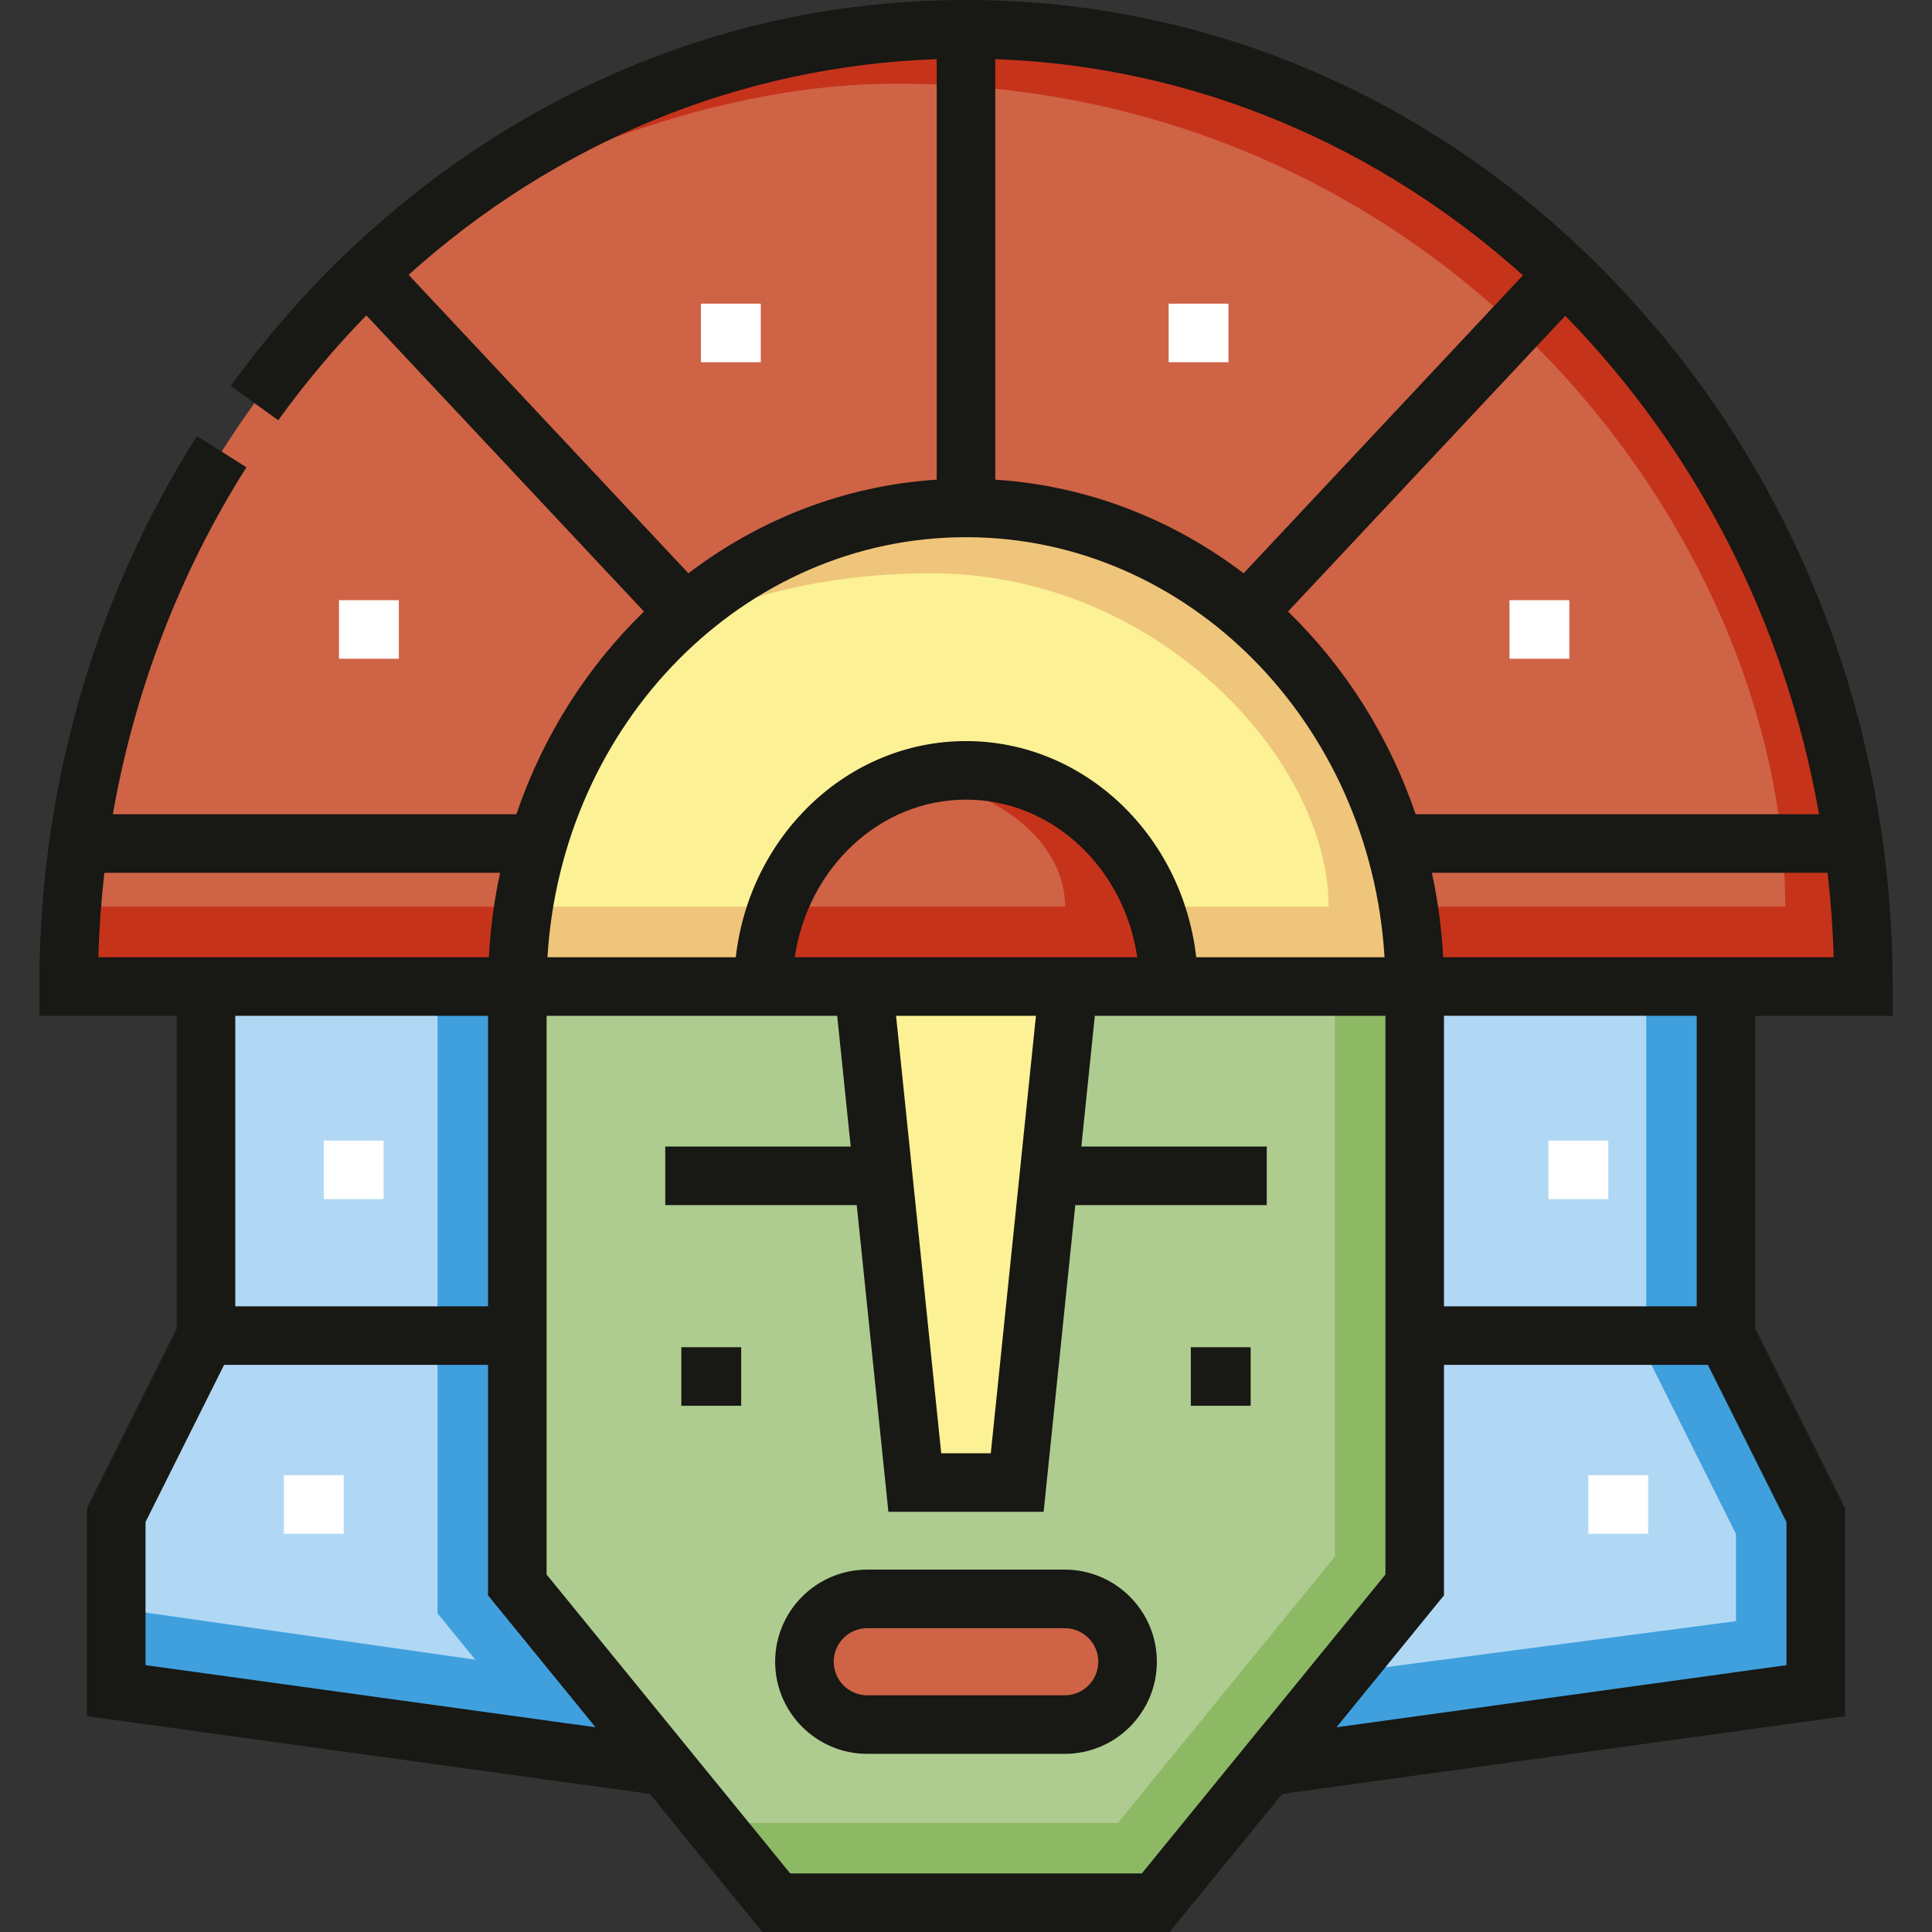 <svg id="Layer_1" enable-background="new 0 0 494.875 494.875" height="512" viewBox="0 0 494.875 494.875" width="512" xmlns="http://www.w3.org/2000/svg"><rect x="0" y="0" width="494.875" height="494.875" fill="#333333" stroke="none"/><g id="XMLID_3486_"><g id="XMLID_127_"><path id="XMLID_4243_" d="m132.506 405.977v-153.285h-79.74v89.416l-22.993 45.986v44.963l140.627 19.416z" fill="#b0d8f5"/><path id="XMLID_128_" d="m132.506 405.977v-153.285h-20.438v160.558l9.677 11.873-91.972-13.143v21.077l140.627 19.416z" fill="#40a0dd"/><path id="XMLID_4241_" d="m362.369 405.977v-153.285h79.74v89.416l22.993 45.986v44.963l-140.627 19.416z" fill="#b0d8f5"/><path id="XMLID_324_" d="m442.109 342.108v-89.416h-20.438v94.241l22.993 45.985v22.329l-100.631 13.229-19.558 23.997 140.627-19.416v-44.963z" fill="#40a0dd"/><path id="XMLID_4238_" d="m362.37 252.692v153.285l-66.34 81.399h-97.185l-66.339-81.399v-153.285z" fill="#aecc90"/><path id="XMLID_129_" d="m341.932 252.692v146.011l-55.611 68.234h-104.133l16.657 20.438h97.185l66.34-81.398v-153.285z" fill="#8db965"/><path id="XMLID_3565_" d="m247.438 7.5c-126.95 0-229.863 109.776-229.863 245.192h459.727c-.001-135.416-102.914-245.192-229.864-245.192z" fill="#cf6346"/><path id="XMLID_4135_" d="m247.438 7.5c-52.233 0-100.388 18.596-138.989 49.903 34.708-18.699 77.525-35.965 121.074-35.965 140.346 0 227.764 116.158 227.764 210.816h-438.912c-.522 6.74-.801 13.554-.801 20.438h459.727c0-135.416-102.913-245.192-229.863-245.192z" fill="#c6331b"/><path id="XMLID_3563_" d="m247.438 130.096c-63.475 0-114.932 54.888-114.932 122.596h229.864c0-67.708-51.457-122.596-114.932-122.596z" fill="#fcf194"/><path id="XMLID_3765_" d="m247.438 130.096c-24.696 0-57.585 10.82-75.14 29.828 13.626-4.277 32.951-13.077 66.183-13.077 58.235 0 101.854 48.069 101.854 85.407h-206.23c-1.046 6.648-1.599 13.474-1.599 20.438h229.864c0-67.708-51.457-122.596-114.932-122.596z" fill="#eec57b"/><path id="XMLID_3558_" d="m247.438 197.326c-28.666 0-51.905 24.788-51.905 55.366h103.809c0-30.578-23.238-55.366-51.904-55.366z" fill="#cf6346"/><path id="XMLID_3766_" d="m247.438 197.326c-4.654 0-9.161.663-13.452 1.888 22.164 3.14 38.839 16.739 38.839 33.04h-73.625c-2.358 6.325-3.667 13.216-3.667 20.438h103.809c0-30.578-23.238-55.366-51.904-55.366z" fill="#c6331b"/><path id="XMLID_4239_" d="m260.552 379.748h-26.229l-13.114-127.056h52.458z" fill="#fcf194"/><path id="XMLID_4240_" d="m272.73 441.743h-50.584c-8.889 0-16.095-7.206-16.095-16.095 0-8.889 7.206-16.095 16.095-16.095h50.584c8.889 0 16.095 7.206 16.095 16.095 0 8.889-7.206 16.095-16.095 16.095z" fill="#cf6346"/></g><g id="XMLID_130_"><g fill="#fff"><path id="XMLID_2220_" d="m179.547 77.783h15.328v15h-15.328z"/><path id="XMLID_2219_" d="m86.831 153.732h15.329v15h-15.329z"/><path id="XMLID_2218_" d="m386.651 153.732h15.329v15h-15.329z"/><path id="XMLID_134_" d="m299.343 77.783h15.328v15h-15.328z"/><path id="XMLID_1867_" d="m82.928 292.145h15.329v15h-15.329z"/><path id="XMLID_1866_" d="m72.709 377.869h15.328v15h-15.328z"/><path id="XMLID_1865_" d="m396.619 292.145h15.329v15h-15.329z"/><path id="XMLID_1864_" d="m406.838 377.869h15.328v15h-15.328z"/></g><g id="XMLID_45_" fill="#181814"><path id="XMLID_47_" d="m174.524 345.083h15.329v15h-15.329z"/><path id="XMLID_54_" d="m305.023 345.083h15.329v15h-15.329z"/><path id="XMLID_77_" d="m272.73 402.053h-50.584c-13.01 0-23.595 10.585-23.595 23.595s10.584 23.595 23.595 23.595h50.584c13.01 0 23.595-10.584 23.595-23.595s-10.585-23.595-23.595-23.595zm0 32.19h-50.584c-4.739 0-8.595-3.855-8.595-8.595s3.855-8.595 8.595-8.595h50.584c4.739 0 8.595 3.856 8.595 8.595s-3.856 8.595-8.595 8.595z"/><path id="XMLID_106_" d="m484.801 260.192v-7.5c0-67.406-24.63-130.8-69.354-178.506-44.848-47.84-104.515-74.186-168.009-74.186-37.544 0-73.459 9.062-106.748 26.933-31.691 17.014-59.904 41.889-81.588 71.936l12.163 8.778c6.961-9.646 14.516-18.604 22.571-26.864l71.115 75.857c-14.534 14.105-25.864 31.875-32.687 51.918h-103.359c5.563-31.69 17.118-61.851 34.214-88.866l-12.675-8.021c-26.41 41.733-40.37 90.498-40.37 141.021v7.5h35.192v80.146l-22.993 45.985v53.27l144.177 19.906 28.832 35.377h104.311l28.832-35.377 144.177-19.906v-53.27l-22.993-45.985v-80.146zm-18.857-51.634h-103.333c-6.823-20.044-18.153-37.813-32.687-51.918l71.011-75.746c32.93 33.633 56.237 77.936 65.009 127.664zm-147.4-61.711c-18.15-13.807-39.987-22.458-63.607-23.983v-107.715c51.332 1.829 98.313 22.338 135.165 55.368zm-213.886-76.452c37.744-33.944 84.955-53.479 135.28-55.249v107.717c-23.619 1.526-45.457 10.176-63.607 23.983zm142.78 67.201c56.888 0 103.59 47.611 107.206 107.596h-48.239c-3.516-31.139-28.611-55.366-58.967-55.366s-55.451 24.227-58.967 55.366h-48.239c3.616-59.984 50.318-107.596 107.206-107.596zm-43.861 107.596c3.35-22.842 21.743-40.366 43.86-40.366s40.511 17.523 43.86 40.366zm61.776 15-11.566 112.056h-12.697l-11.566-112.056zm-240.17-15c.211-7.263.732-14.48 1.55-21.634h101.37c-1.516 7.013-2.492 14.243-2.889 21.634h-79.948zm99.823 15v74.417h-64.74v-74.417zm-87.732 166.329v-36.657l20.128-40.256h67.604v59.037l14.592 17.904 12.947 15.887zm269.347 35.988-14.153 17.366h-90.059l-14.153-17.366-48.249-59.202v-143.115h48.027 26.411l3.456 33.486h-47.5v15h49.048l8.11 78.57h39.76l8.11-78.57h49.048v-15h-47.499l3.456-33.486h26.41 48.027v143.116zm150.981-72.645v36.657l-115.272 15.916 7.959-9.766 19.58-24.025v-59.037h67.604zm-87.733-55.256v-74.417h64.74v74.417zm-.208-89.416c-.397-7.391-1.373-14.62-2.889-21.634h101.352c.818 7.121 1.355 14.334 1.568 21.634h-20.083z"/></g></g></g></svg>